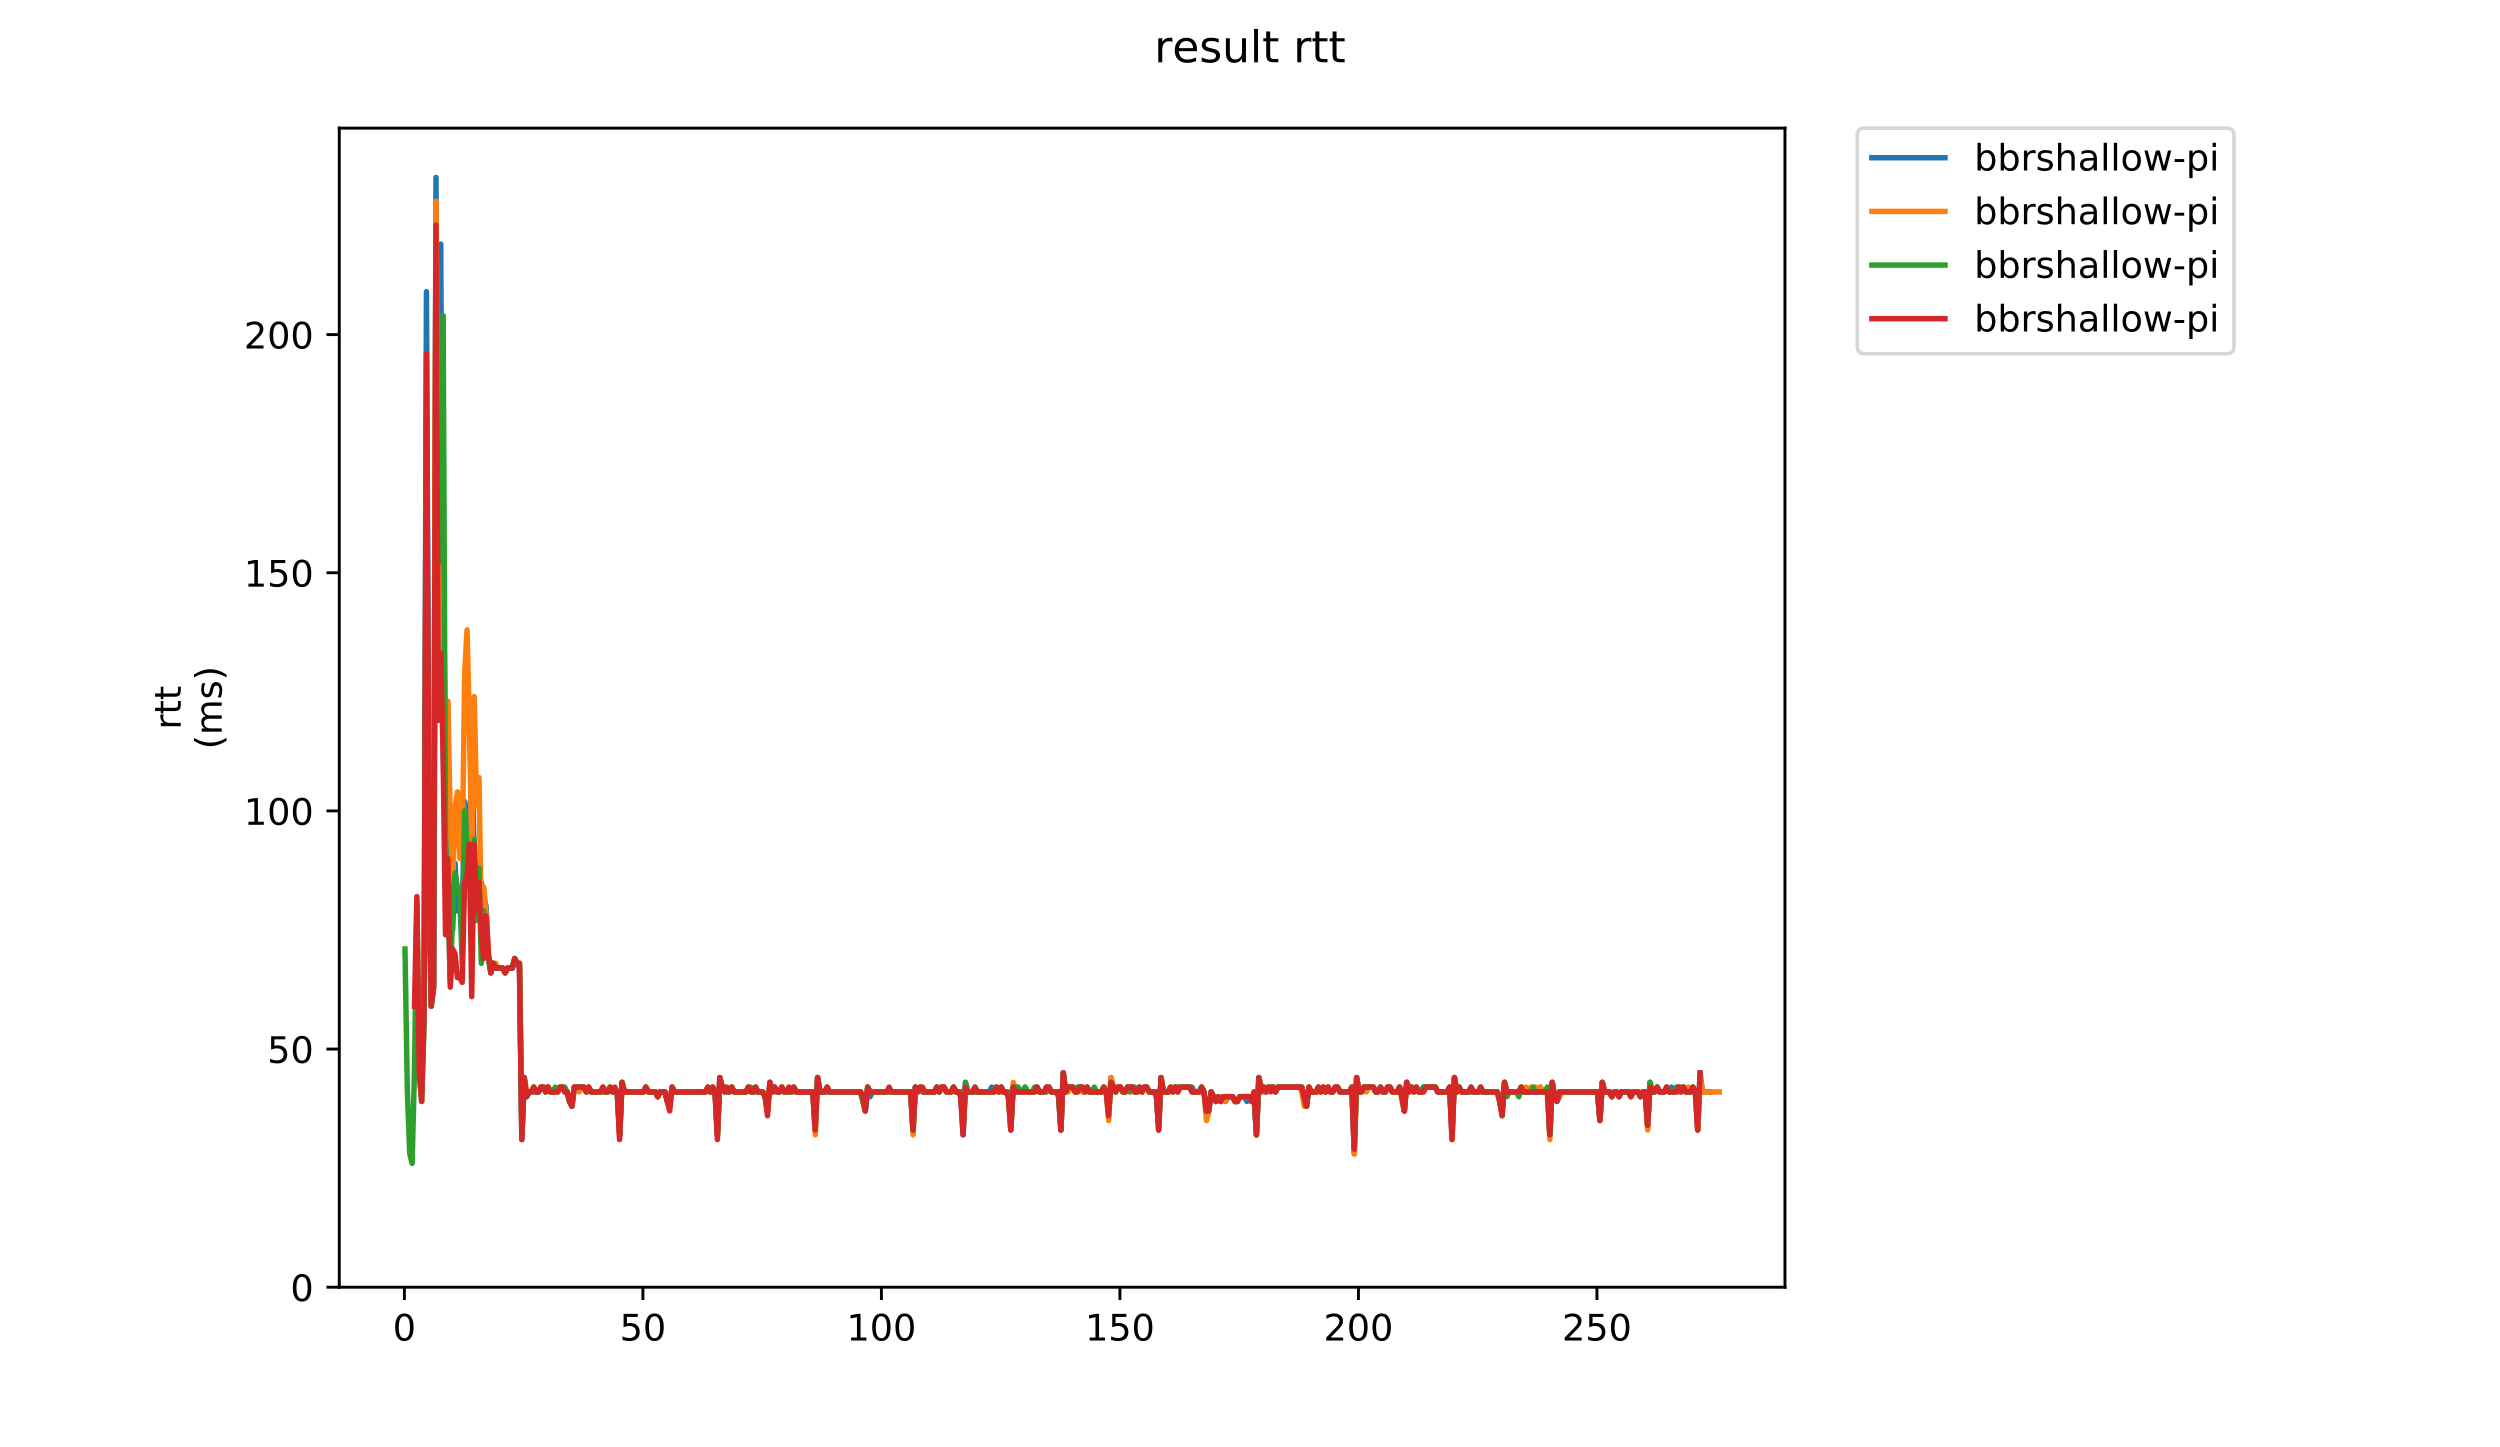 <?xml version="1.0" encoding="utf-8" standalone="no"?>
<!DOCTYPE svg PUBLIC "-//W3C//DTD SVG 1.1//EN"
  "http://www.w3.org/Graphics/SVG/1.1/DTD/svg11.dtd">
<!-- Created with matplotlib (https://matplotlib.org/) -->
<svg height="396pt" version="1.1" viewBox="0 0 684 396" width="684pt" xmlns="http://www.w3.org/2000/svg" xmlns:xlink="http://www.w3.org/1999/xlink">
 <defs>
  <style type="text/css">
*{stroke-linecap:butt;stroke-linejoin:round;}
  </style>
 </defs>
 <g id="figure_1">
  <g id="patch_1">
   <path d="M 0 396 
L 684 396 
L 684 0 
L 0 0 
z
" style="fill:#ffffff;"/>
  </g>
  <g id="axes_1">
   <g id="patch_2">
    <path d="M 92.824 352.174 
L 488.365 352.174 
L 488.365 35.062 
L 92.824 35.062 
z
" style="fill:#ffffff;"/>
   </g>
   <g id="matplotlib.axis_1">
    <g id="xtick_1">
     <g id="line2d_1">
      <defs>
       <path d="M 0 0 
L 0 3.5 
" id="m92dfdd3066" style="stroke:#000000;stroke-width:0.8;"/>
      </defs>
      <g>
       <use style="stroke:#000000;stroke-width:0.8;" x="110.641" xlink:href="#m92dfdd3066" y="352.174"/>
      </g>
     </g>
     <g id="text_1">
      <!-- 0 -->
      <defs>
       <path d="M 31.781 66.406 
Q 24.172 66.406 20.328 58.906 
Q 16.5 51.422 16.5 36.375 
Q 16.5 21.391 20.328 13.891 
Q 24.172 6.391 31.781 6.391 
Q 39.453 6.391 43.281 13.891 
Q 47.125 21.391 47.125 36.375 
Q 47.125 51.422 43.281 58.906 
Q 39.453 66.406 31.781 66.406 
z
M 31.781 74.219 
Q 44.047 74.219 50.516 64.516 
Q 56.984 54.828 56.984 36.375 
Q 56.984 17.969 50.516 8.266 
Q 44.047 -1.422 31.781 -1.422 
Q 19.531 -1.422 13.062 8.266 
Q 6.594 17.969 6.594 36.375 
Q 6.594 54.828 13.062 64.516 
Q 19.531 74.219 31.781 74.219 
z
" id="DejaVuSans-48"/>
      </defs>
      <g transform="translate(107.46 366.773)scale(0.1 -0.1)">
       <use xlink:href="#DejaVuSans-48"/>
      </g>
     </g>
    </g>
    <g id="xtick_2">
     <g id="line2d_2">
      <g>
       <use style="stroke:#000000;stroke-width:0.8;" x="175.898" xlink:href="#m92dfdd3066" y="352.174"/>
      </g>
     </g>
     <g id="text_2">
      <!-- 50 -->
      <defs>
       <path d="M 10.797 72.906 
L 49.516 72.906 
L 49.516 64.594 
L 19.828 64.594 
L 19.828 46.734 
Q 21.969 47.469 24.109 47.828 
Q 26.266 48.188 28.422 48.188 
Q 40.625 48.188 47.75 41.5 
Q 54.891 34.812 54.891 23.391 
Q 54.891 11.625 47.562 5.094 
Q 40.234 -1.422 26.906 -1.422 
Q 22.312 -1.422 17.547 -0.641 
Q 12.797 0.141 7.719 1.703 
L 7.719 11.625 
Q 12.109 9.234 16.797 8.062 
Q 21.484 6.891 26.703 6.891 
Q 35.156 6.891 40.078 11.328 
Q 45.016 15.766 45.016 23.391 
Q 45.016 31 40.078 35.438 
Q 35.156 39.891 26.703 39.891 
Q 22.75 39.891 18.812 39.016 
Q 14.891 38.141 10.797 36.281 
z
" id="DejaVuSans-53"/>
      </defs>
      <g transform="translate(169.535 366.773)scale(0.1 -0.1)">
       <use xlink:href="#DejaVuSans-53"/>
       <use x="63.623" xlink:href="#DejaVuSans-48"/>
      </g>
     </g>
    </g>
    <g id="xtick_3">
     <g id="line2d_3">
      <g>
       <use style="stroke:#000000;stroke-width:0.8;" x="241.154" xlink:href="#m92dfdd3066" y="352.174"/>
      </g>
     </g>
     <g id="text_3">
      <!-- 100 -->
      <defs>
       <path d="M 12.406 8.297 
L 28.516 8.297 
L 28.516 63.922 
L 10.984 60.406 
L 10.984 69.391 
L 28.422 72.906 
L 38.281 72.906 
L 38.281 8.297 
L 54.391 8.297 
L 54.391 0 
L 12.406 0 
z
" id="DejaVuSans-49"/>
      </defs>
      <g transform="translate(231.611 366.773)scale(0.1 -0.1)">
       <use xlink:href="#DejaVuSans-49"/>
       <use x="63.623" xlink:href="#DejaVuSans-48"/>
       <use x="127.246" xlink:href="#DejaVuSans-48"/>
      </g>
     </g>
    </g>
    <g id="xtick_4">
     <g id="line2d_4">
      <g>
       <use style="stroke:#000000;stroke-width:0.8;" x="306.411" xlink:href="#m92dfdd3066" y="352.174"/>
      </g>
     </g>
     <g id="text_4">
      <!-- 150 -->
      <g transform="translate(296.867 366.773)scale(0.1 -0.1)">
       <use xlink:href="#DejaVuSans-49"/>
       <use x="63.623" xlink:href="#DejaVuSans-53"/>
       <use x="127.246" xlink:href="#DejaVuSans-48"/>
      </g>
     </g>
    </g>
    <g id="xtick_5">
     <g id="line2d_5">
      <g>
       <use style="stroke:#000000;stroke-width:0.8;" x="371.667" xlink:href="#m92dfdd3066" y="352.174"/>
      </g>
     </g>
     <g id="text_5">
      <!-- 200 -->
      <defs>
       <path d="M 19.188 8.297 
L 53.609 8.297 
L 53.609 0 
L 7.328 0 
L 7.328 8.297 
Q 12.938 14.109 22.625 23.891 
Q 32.328 33.688 34.812 36.531 
Q 39.547 41.844 41.422 45.531 
Q 43.312 49.219 43.312 52.781 
Q 43.312 58.594 39.234 62.25 
Q 35.156 65.922 28.609 65.922 
Q 23.969 65.922 18.812 64.312 
Q 13.672 62.703 7.812 59.422 
L 7.812 69.391 
Q 13.766 71.781 18.938 73 
Q 24.125 74.219 28.422 74.219 
Q 39.75 74.219 46.484 68.547 
Q 53.219 62.891 53.219 53.422 
Q 53.219 48.922 51.531 44.891 
Q 49.859 40.875 45.406 35.406 
Q 44.188 33.984 37.641 27.219 
Q 31.109 20.453 19.188 8.297 
z
" id="DejaVuSans-50"/>
      </defs>
      <g transform="translate(362.124 366.773)scale(0.1 -0.1)">
       <use xlink:href="#DejaVuSans-50"/>
       <use x="63.623" xlink:href="#DejaVuSans-48"/>
       <use x="127.246" xlink:href="#DejaVuSans-48"/>
      </g>
     </g>
    </g>
    <g id="xtick_6">
     <g id="line2d_6">
      <g>
       <use style="stroke:#000000;stroke-width:0.8;" x="436.924" xlink:href="#m92dfdd3066" y="352.174"/>
      </g>
     </g>
     <g id="text_6">
      <!-- 250 -->
      <g transform="translate(427.38 366.773)scale(0.1 -0.1)">
       <use xlink:href="#DejaVuSans-50"/>
       <use x="63.623" xlink:href="#DejaVuSans-53"/>
       <use x="127.246" xlink:href="#DejaVuSans-48"/>
      </g>
     </g>
    </g>
   </g>
   <g id="matplotlib.axis_2">
    <g id="ytick_1">
     <g id="line2d_7">
      <defs>
       <path d="M 0 0 
L -3.5 0 
" id="m23865462b1" style="stroke:#000000;stroke-width:0.8;"/>
      </defs>
      <g>
       <use style="stroke:#000000;stroke-width:0.8;" x="92.824" xlink:href="#m23865462b1" y="352.174"/>
      </g>
     </g>
     <g id="text_7">
      <!-- 0 -->
      <g transform="translate(79.461 355.973)scale(0.1 -0.1)">
       <use xlink:href="#DejaVuSans-48"/>
      </g>
     </g>
    </g>
    <g id="ytick_2">
     <g id="line2d_8">
      <g>
       <use style="stroke:#000000;stroke-width:0.8;" x="92.824" xlink:href="#m23865462b1" y="287.019"/>
      </g>
     </g>
     <g id="text_8">
      <!-- 50 -->
      <g transform="translate(73.099 290.818)scale(0.1 -0.1)">
       <use xlink:href="#DejaVuSans-53"/>
       <use x="63.623" xlink:href="#DejaVuSans-48"/>
      </g>
     </g>
    </g>
    <g id="ytick_3">
     <g id="line2d_9">
      <g>
       <use style="stroke:#000000;stroke-width:0.8;" x="92.824" xlink:href="#m23865462b1" y="221.863"/>
      </g>
     </g>
     <g id="text_9">
      <!-- 100 -->
      <g transform="translate(66.736 225.662)scale(0.1 -0.1)">
       <use xlink:href="#DejaVuSans-49"/>
       <use x="63.623" xlink:href="#DejaVuSans-48"/>
       <use x="127.246" xlink:href="#DejaVuSans-48"/>
      </g>
     </g>
    </g>
    <g id="ytick_4">
     <g id="line2d_10">
      <g>
       <use style="stroke:#000000;stroke-width:0.8;" x="92.824" xlink:href="#m23865462b1" y="156.708"/>
      </g>
     </g>
     <g id="text_10">
      <!-- 150 -->
      <g transform="translate(66.736 160.507)scale(0.1 -0.1)">
       <use xlink:href="#DejaVuSans-49"/>
       <use x="63.623" xlink:href="#DejaVuSans-53"/>
       <use x="127.246" xlink:href="#DejaVuSans-48"/>
      </g>
     </g>
    </g>
    <g id="ytick_5">
     <g id="line2d_11">
      <g>
       <use style="stroke:#000000;stroke-width:0.8;" x="92.824" xlink:href="#m23865462b1" y="91.552"/>
      </g>
     </g>
     <g id="text_11">
      <!-- 200 -->
      <g transform="translate(66.736 95.352)scale(0.1 -0.1)">
       <use xlink:href="#DejaVuSans-50"/>
       <use x="63.623" xlink:href="#DejaVuSans-48"/>
       <use x="127.246" xlink:href="#DejaVuSans-48"/>
      </g>
     </g>
    </g>
    <g id="text_12">
     <!-- rtt -->
     <defs>
      <path d="M 41.109 46.297 
Q 39.594 47.172 37.812 47.578 
Q 36.031 48 33.891 48 
Q 26.266 48 22.188 43.047 
Q 18.109 38.094 18.109 28.812 
L 18.109 0 
L 9.078 0 
L 9.078 54.688 
L 18.109 54.688 
L 18.109 46.188 
Q 20.953 51.172 25.484 53.578 
Q 30.031 56 36.531 56 
Q 37.453 56 38.578 55.875 
Q 39.703 55.766 41.062 55.516 
z
" id="DejaVuSans-114"/>
      <path d="M 18.312 70.219 
L 18.312 54.688 
L 36.812 54.688 
L 36.812 47.703 
L 18.312 47.703 
L 18.312 18.016 
Q 18.312 11.328 20.141 9.422 
Q 21.969 7.516 27.594 7.516 
L 36.812 7.516 
L 36.812 0 
L 27.594 0 
Q 17.188 0 13.234 3.875 
Q 9.281 7.766 9.281 18.016 
L 9.281 47.703 
L 2.688 47.703 
L 2.688 54.688 
L 9.281 54.688 
L 9.281 70.219 
z
" id="DejaVuSans-116"/>
     </defs>
     <g transform="translate(49.459 199.594)rotate(-90)scale(0.1 -0.1)">
      <use xlink:href="#DejaVuSans-114"/>
      <use x="41.113" xlink:href="#DejaVuSans-116"/>
      <use x="80.322" xlink:href="#DejaVuSans-116"/>
     </g>
     <!-- (ms) -->
     <defs>
      <path d="M 31 75.875 
Q 24.469 64.656 21.281 53.656 
Q 18.109 42.672 18.109 31.391 
Q 18.109 20.125 21.312 9.062 
Q 24.516 -2 31 -13.188 
L 23.188 -13.188 
Q 15.875 -1.703 12.234 9.375 
Q 8.594 20.453 8.594 31.391 
Q 8.594 42.281 12.203 53.312 
Q 15.828 64.359 23.188 75.875 
z
" id="DejaVuSans-40"/>
      <path d="M 52 44.188 
Q 55.375 50.25 60.062 53.125 
Q 64.75 56 71.094 56 
Q 79.641 56 84.281 50.016 
Q 88.922 44.047 88.922 33.016 
L 88.922 0 
L 79.891 0 
L 79.891 32.719 
Q 79.891 40.578 77.094 44.375 
Q 74.312 48.188 68.609 48.188 
Q 61.625 48.188 57.562 43.547 
Q 53.516 38.922 53.516 30.906 
L 53.516 0 
L 44.484 0 
L 44.484 32.719 
Q 44.484 40.625 41.703 44.406 
Q 38.922 48.188 33.109 48.188 
Q 26.219 48.188 22.156 43.531 
Q 18.109 38.875 18.109 30.906 
L 18.109 0 
L 9.078 0 
L 9.078 54.688 
L 18.109 54.688 
L 18.109 46.188 
Q 21.188 51.219 25.484 53.609 
Q 29.781 56 35.688 56 
Q 41.656 56 45.828 52.969 
Q 50 49.953 52 44.188 
z
" id="DejaVuSans-109"/>
      <path d="M 44.281 53.078 
L 44.281 44.578 
Q 40.484 46.531 36.375 47.5 
Q 32.281 48.484 27.875 48.484 
Q 21.188 48.484 17.844 46.438 
Q 14.5 44.391 14.5 40.281 
Q 14.5 37.156 16.891 35.375 
Q 19.281 33.594 26.516 31.984 
L 29.594 31.297 
Q 39.156 29.25 43.188 25.516 
Q 47.219 21.781 47.219 15.094 
Q 47.219 7.469 41.188 3.016 
Q 35.156 -1.422 24.609 -1.422 
Q 20.219 -1.422 15.453 -0.562 
Q 10.688 0.297 5.422 2 
L 5.422 11.281 
Q 10.406 8.688 15.234 7.391 
Q 20.062 6.109 24.812 6.109 
Q 31.156 6.109 34.562 8.281 
Q 37.984 10.453 37.984 14.406 
Q 37.984 18.062 35.516 20.016 
Q 33.062 21.969 24.703 23.781 
L 21.578 24.516 
Q 13.234 26.266 9.516 29.906 
Q 5.812 33.547 5.812 39.891 
Q 5.812 47.609 11.281 51.797 
Q 16.75 56 26.812 56 
Q 31.781 56 36.172 55.266 
Q 40.578 54.547 44.281 53.078 
z
" id="DejaVuSans-115"/>
      <path d="M 8.016 75.875 
L 15.828 75.875 
Q 23.141 64.359 26.781 53.312 
Q 30.422 42.281 30.422 31.391 
Q 30.422 20.453 26.781 9.375 
Q 23.141 -1.703 15.828 -13.188 
L 8.016 -13.188 
Q 14.5 -2 17.703 9.062 
Q 20.906 20.125 20.906 31.391 
Q 20.906 42.672 17.703 53.656 
Q 14.5 64.656 8.016 75.875 
z
" id="DejaVuSans-41"/>
     </defs>
     <g transform="translate(60.657 204.995)rotate(-90)scale(0.1 -0.1)">
      <use xlink:href="#DejaVuSans-40"/>
      <use x="39.014" xlink:href="#DejaVuSans-109"/>
      <use x="136.426" xlink:href="#DejaVuSans-115"/>
      <use x="188.525" xlink:href="#DejaVuSans-41"/>
     </g>
    </g>
   </g>
   <g id="line2d_12">
    <path clip-path="url(#p4b35a59143)" d="M 116.021 275.291 
L 116.674 79.824 
L 117.326 214.045 
L 117.979 275.291 
L 118.631 270.078 
L 119.284 48.55 
L 119.936 176.254 
L 120.589 66.793 
L 121.241 204.923 
L 121.894 233.591 
L 122.547 220.56 
L 123.199 245.319 
L 123.852 254.441 
L 124.504 236.197 
L 125.157 249.229 
L 125.809 249.229 
L 126.462 251.835 
L 127.115 219.257 
L 127.767 221.863 
L 128.42 240.107 
L 129.072 202.317 
L 129.725 233.591 
L 130.377 244.016 
L 131.03 241.41 
L 131.683 241.41 
L 132.335 245.319 
L 132.988 247.925 
L 133.64 262.26 
L 134.293 266.169 
L 134.945 263.563 
L 135.598 264.866 
L 137.556 264.866 
L 138.208 266.169 
L 138.861 264.866 
L 140.166 264.866 
L 140.818 262.26 
L 142.124 264.866 
L 142.776 311.778 
L 143.429 296.14 
L 144.081 300.05 
L 144.734 298.747 
L 147.344 298.747 
L 147.997 297.444 
L 148.649 297.444 
L 149.302 298.747 
L 149.954 297.444 
L 150.607 298.747 
L 152.565 298.747 
L 153.217 297.444 
L 153.87 297.444 
L 154.522 298.747 
L 155.175 298.747 
L 155.827 301.353 
L 156.48 302.656 
L 157.133 297.444 
L 159.743 297.444 
L 160.395 298.747 
L 161.048 297.444 
L 161.701 298.747 
L 164.311 298.747 
L 164.963 297.444 
L 165.616 298.747 
L 166.269 298.747 
L 166.921 297.444 
L 167.574 298.747 
L 168.879 298.747 
L 169.531 310.475 
L 170.184 296.14 
L 170.836 298.747 
L 176.057 298.747 
L 176.71 297.444 
L 177.362 298.747 
L 179.32 298.747 
L 179.972 300.05 
L 180.625 298.747 
L 181.93 298.747 
L 182.583 301.353 
L 183.235 301.353 
L 183.888 297.444 
L 184.54 298.747 
L 193.024 298.747 
L 193.676 297.444 
L 194.329 298.747 
L 194.981 297.444 
L 195.634 298.747 
L 196.287 310.475 
L 196.939 294.837 
L 197.592 297.444 
L 198.244 298.747 
L 199.549 298.747 
L 200.202 297.444 
L 200.854 298.747 
L 204.117 298.747 
L 204.77 297.444 
L 205.422 298.747 
L 208.685 298.747 
L 209.338 300.05 
L 209.99 303.959 
L 210.643 296.14 
L 211.296 298.747 
L 211.948 297.444 
L 212.601 298.747 
L 213.253 298.747 
L 213.906 297.444 
L 214.558 298.747 
L 216.516 298.747 
L 217.169 297.444 
L 217.821 298.747 
L 222.389 298.747 
L 223.042 309.172 
L 223.694 294.837 
L 224.347 298.747 
L 235.44 298.747 
L 236.746 303.959 
L 237.398 297.444 
L 238.051 300.05 
L 238.703 298.747 
L 249.144 298.747 
L 249.797 309.172 
L 250.449 297.444 
L 251.102 298.747 
L 251.755 297.444 
L 252.407 298.747 
L 255.67 298.747 
L 256.323 297.444 
L 256.975 298.747 
L 257.628 297.444 
L 258.28 297.444 
L 258.933 298.747 
L 260.238 298.747 
L 260.89 297.444 
L 261.543 298.747 
L 262.848 298.747 
L 263.501 310.475 
L 264.153 296.14 
L 264.806 298.747 
L 266.111 298.747 
L 266.764 297.444 
L 267.416 298.747 
L 270.679 298.747 
L 271.332 297.444 
L 271.984 298.747 
L 272.637 297.444 
L 273.289 298.747 
L 273.942 297.444 
L 274.594 298.747 
L 275.899 298.747 
L 276.552 309.172 
L 277.205 297.444 
L 277.857 297.444 
L 278.51 298.747 
L 279.815 298.747 
L 280.467 297.444 
L 281.12 298.747 
L 283.078 298.747 
L 283.73 297.444 
L 284.383 298.747 
L 286.341 298.747 
L 286.993 297.444 
L 287.646 298.747 
L 289.603 298.747 
L 290.256 309.172 
L 290.908 293.534 
L 291.561 298.747 
L 292.214 297.444 
L 293.519 297.444 
L 294.171 298.747 
L 294.824 297.444 
L 296.129 297.444 
L 296.782 298.747 
L 297.434 297.444 
L 298.087 298.747 
L 301.35 298.747 
L 302.002 297.444 
L 302.655 298.747 
L 303.307 303.959 
L 303.96 294.837 
L 304.612 297.444 
L 305.265 298.747 
L 305.917 297.444 
L 306.57 297.444 
L 307.223 298.747 
L 307.875 298.747 
L 308.528 297.444 
L 309.833 297.444 
L 310.485 298.747 
L 311.138 298.747 
L 311.791 297.444 
L 312.443 298.747 
L 313.096 297.444 
L 313.748 297.444 
L 314.401 298.747 
L 316.359 298.747 
L 317.011 309.172 
L 317.664 294.837 
L 318.316 298.747 
L 319.621 298.747 
L 320.274 297.444 
L 320.926 298.747 
L 321.579 297.444 
L 322.232 298.747 
L 322.884 297.444 
L 326.147 297.444 
L 326.8 298.747 
L 328.105 298.747 
L 328.757 297.444 
L 329.41 298.747 
L 330.062 303.959 
L 330.715 303.959 
L 331.368 298.747 
L 332.673 301.353 
L 333.325 300.05 
L 333.978 301.353 
L 334.63 300.05 
L 335.283 301.353 
L 335.936 300.05 
L 337.241 300.05 
L 337.893 301.353 
L 338.546 301.353 
L 339.198 300.05 
L 340.503 300.05 
L 341.156 301.353 
L 341.809 300.05 
L 342.461 301.353 
L 343.114 300.05 
L 343.766 310.475 
L 344.419 294.837 
L 345.071 297.444 
L 345.724 297.444 
L 346.377 298.747 
L 347.029 297.444 
L 348.334 297.444 
L 348.987 298.747 
L 349.639 297.444 
L 356.165 297.444 
L 356.818 301.353 
L 357.47 302.656 
L 358.123 297.444 
L 358.775 298.747 
L 360.08 298.747 
L 360.733 297.444 
L 361.386 298.747 
L 362.038 297.444 
L 362.691 298.747 
L 363.343 297.444 
L 363.996 298.747 
L 364.648 298.747 
L 365.301 297.444 
L 365.954 297.444 
L 366.606 298.747 
L 369.216 298.747 
L 369.869 297.444 
L 370.521 315.687 
L 371.174 294.837 
L 371.827 298.747 
L 372.479 298.747 
L 373.132 297.444 
L 375.742 297.444 
L 376.395 298.747 
L 377.047 298.747 
L 377.7 297.444 
L 378.352 298.747 
L 379.005 298.747 
L 379.657 297.444 
L 380.31 297.444 
L 380.963 298.747 
L 382.268 298.747 
L 382.92 297.444 
L 383.573 300.05 
L 384.225 303.959 
L 384.878 296.14 
L 385.53 297.444 
L 386.183 297.444 
L 386.836 298.747 
L 387.488 297.444 
L 388.141 298.747 
L 388.793 298.747 
L 389.446 297.444 
L 392.709 297.444 
L 393.361 298.747 
L 395.972 298.747 
L 396.624 297.444 
L 397.277 310.475 
L 397.929 294.837 
L 398.582 298.747 
L 399.234 297.444 
L 399.887 298.747 
L 401.845 298.747 
L 402.497 297.444 
L 403.15 298.747 
L 409.675 298.747 
L 410.981 303.959 
L 411.633 296.14 
L 412.286 298.747 
L 415.548 298.747 
L 416.201 297.444 
L 416.854 298.747 
L 420.769 298.747 
L 421.422 297.444 
L 422.074 298.747 
L 423.379 298.747 
L 424.032 310.475 
L 424.684 296.14 
L 425.337 300.05 
L 425.99 301.353 
L 427.295 298.747 
L 437.083 298.747 
L 437.736 306.565 
L 438.388 296.14 
L 439.041 298.747 
L 440.346 298.747 
L 440.999 300.05 
L 441.651 298.747 
L 442.304 298.747 
L 442.956 300.05 
L 443.609 298.747 
L 448.177 298.747 
L 448.829 300.05 
L 449.482 298.747 
L 450.134 298.747 
L 450.787 307.868 
L 451.44 296.14 
L 452.092 298.747 
L 452.745 298.747 
L 453.397 297.444 
L 454.05 298.747 
L 455.355 298.747 
L 456.008 297.444 
L 456.66 298.747 
L 457.313 297.444 
L 457.965 298.747 
L 458.618 298.747 
L 459.27 297.444 
L 459.923 298.747 
L 460.575 297.444 
L 461.228 298.747 
L 462.533 298.747 
L 463.186 297.444 
L 463.838 298.747 
L 464.491 309.172 
L 465.143 293.534 
L 465.796 298.747 
L 467.754 298.747 
L 467.754 298.747 
" style="fill:none;stroke:#1f77b4;stroke-linecap:square;stroke-width:1.5;"/>
   </g>
   <g id="line2d_13">
    <path clip-path="url(#p4b35a59143)" d="M 118.653 228.379 
L 119.306 55.065 
L 119.959 177.558 
L 120.611 103.28 
L 121.264 163.223 
L 121.916 199.71 
L 122.569 191.892 
L 123.221 227.076 
L 123.874 241.41 
L 124.527 220.56 
L 125.179 216.651 
L 125.832 234.894 
L 126.484 233.591 
L 127.137 184.073 
L 127.789 172.345 
L 128.442 199.71 
L 129.094 233.591 
L 129.747 190.589 
L 130.4 220.56 
L 131.052 212.741 
L 131.705 254.441 
L 132.357 242.713 
L 133.01 250.532 
L 133.662 260.957 
L 134.315 264.866 
L 134.968 263.563 
L 135.62 263.563 
L 136.273 264.866 
L 137.578 264.866 
L 138.23 266.169 
L 138.883 264.866 
L 140.188 264.866 
L 140.841 262.26 
L 141.493 263.563 
L 142.146 263.563 
L 142.798 309.172 
L 143.451 294.837 
L 144.103 298.747 
L 145.409 298.747 
L 146.061 297.444 
L 146.714 298.747 
L 147.366 298.747 
L 148.019 297.444 
L 149.977 297.444 
L 150.629 298.747 
L 152.587 298.747 
L 153.239 297.444 
L 153.892 297.444 
L 154.545 298.747 
L 155.197 298.747 
L 155.85 301.353 
L 156.502 301.353 
L 157.155 297.444 
L 157.807 297.444 
L 158.46 298.747 
L 159.112 297.444 
L 159.765 297.444 
L 160.418 298.747 
L 161.07 297.444 
L 161.723 298.747 
L 164.333 298.747 
L 164.986 297.444 
L 165.638 298.747 
L 166.291 298.747 
L 166.943 297.444 
L 167.596 298.747 
L 168.901 298.747 
L 169.554 310.475 
L 170.206 296.14 
L 170.859 298.747 
L 176.079 298.747 
L 176.732 297.444 
L 177.384 298.747 
L 179.342 298.747 
L 179.995 300.05 
L 180.647 298.747 
L 181.952 298.747 
L 182.605 301.353 
L 183.257 301.353 
L 183.91 297.444 
L 184.563 298.747 
L 193.046 298.747 
L 193.698 297.444 
L 194.351 298.747 
L 195.004 297.444 
L 195.656 298.747 
L 196.309 310.475 
L 196.961 294.837 
L 197.614 297.444 
L 198.266 297.444 
L 198.919 298.747 
L 199.572 298.747 
L 200.224 297.444 
L 200.877 298.747 
L 204.139 298.747 
L 204.792 297.444 
L 205.445 298.747 
L 206.097 298.747 
L 206.75 297.444 
L 207.402 298.747 
L 208.707 298.747 
L 209.36 300.05 
L 210.013 303.959 
L 210.665 296.14 
L 211.318 298.747 
L 213.275 298.747 
L 213.928 297.444 
L 214.581 298.747 
L 215.233 298.747 
L 215.886 297.444 
L 216.538 298.747 
L 222.411 298.747 
L 223.064 310.475 
L 223.716 294.837 
L 224.369 298.747 
L 225.674 298.747 
L 226.327 297.444 
L 226.979 298.747 
L 235.463 298.747 
L 236.115 301.353 
L 236.768 302.656 
L 237.42 297.444 
L 238.073 298.747 
L 249.166 298.747 
L 249.819 310.475 
L 250.472 297.444 
L 251.124 298.747 
L 251.777 297.444 
L 252.429 298.747 
L 255.692 298.747 
L 256.345 297.444 
L 256.997 298.747 
L 257.65 297.444 
L 258.302 297.444 
L 258.955 298.747 
L 260.26 298.747 
L 260.913 297.444 
L 261.565 298.747 
L 262.87 298.747 
L 263.523 309.172 
L 264.175 297.444 
L 264.828 298.747 
L 272.006 298.747 
L 272.659 297.444 
L 273.311 298.747 
L 275.269 298.747 
L 275.922 300.05 
L 276.574 309.172 
L 277.227 296.14 
L 277.879 298.747 
L 278.532 297.444 
L 279.185 298.747 
L 283.1 298.747 
L 283.752 297.444 
L 284.405 298.747 
L 285.71 298.747 
L 286.363 297.444 
L 287.015 297.444 
L 287.668 298.747 
L 289.626 298.747 
L 290.278 309.172 
L 290.931 293.534 
L 291.583 298.747 
L 292.236 298.747 
L 292.888 297.444 
L 293.541 297.444 
L 294.194 298.747 
L 294.846 298.747 
L 295.499 297.444 
L 296.151 298.747 
L 301.372 298.747 
L 302.024 297.444 
L 302.677 298.747 
L 303.329 306.565 
L 303.982 294.837 
L 304.635 297.444 
L 305.287 298.747 
L 305.94 297.444 
L 306.592 297.444 
L 307.245 298.747 
L 307.897 298.747 
L 308.55 297.444 
L 309.203 298.747 
L 309.855 297.444 
L 310.508 298.747 
L 311.16 298.747 
L 311.813 297.444 
L 312.465 298.747 
L 313.118 297.444 
L 313.77 297.444 
L 314.423 298.747 
L 316.381 298.747 
L 317.033 307.868 
L 317.686 294.837 
L 318.338 298.747 
L 320.296 298.747 
L 320.949 297.444 
L 321.601 297.444 
L 322.254 298.747 
L 322.906 297.444 
L 325.517 297.444 
L 326.169 298.747 
L 328.127 298.747 
L 328.779 297.444 
L 329.432 298.747 
L 330.085 306.565 
L 330.737 303.959 
L 331.39 298.747 
L 332.695 301.353 
L 333.347 300.05 
L 334 301.353 
L 334.653 300.05 
L 335.305 301.353 
L 335.958 300.05 
L 337.263 300.05 
L 337.915 301.353 
L 338.568 301.353 
L 339.221 300.05 
L 341.831 300.05 
L 342.483 301.353 
L 343.136 298.747 
L 343.788 310.475 
L 344.441 294.837 
L 345.094 297.444 
L 345.746 297.444 
L 346.399 298.747 
L 347.051 297.444 
L 348.356 297.444 
L 349.009 298.747 
L 349.662 297.444 
L 355.535 297.444 
L 356.187 298.747 
L 356.84 302.656 
L 357.492 301.353 
L 358.145 297.444 
L 358.797 298.747 
L 361.408 298.747 
L 362.06 297.444 
L 362.713 298.747 
L 363.365 297.444 
L 364.018 298.747 
L 364.671 298.747 
L 365.323 297.444 
L 365.976 297.444 
L 366.628 298.747 
L 369.239 298.747 
L 369.891 297.444 
L 370.544 315.687 
L 371.196 294.837 
L 371.849 298.747 
L 372.501 298.747 
L 373.154 297.444 
L 373.806 298.747 
L 374.459 297.444 
L 375.764 297.444 
L 376.417 298.747 
L 377.069 298.747 
L 377.722 297.444 
L 378.374 298.747 
L 379.027 298.747 
L 379.68 297.444 
L 380.332 297.444 
L 380.985 298.747 
L 382.29 298.747 
L 382.942 297.444 
L 383.595 301.353 
L 384.248 303.959 
L 384.9 296.14 
L 385.553 298.747 
L 386.205 297.444 
L 386.858 298.747 
L 387.51 297.444 
L 388.163 298.747 
L 389.468 298.747 
L 390.121 297.444 
L 392.731 297.444 
L 393.383 298.747 
L 395.994 298.747 
L 396.646 297.444 
L 397.299 311.778 
L 397.951 294.837 
L 398.604 298.747 
L 399.257 297.444 
L 399.909 298.747 
L 404.477 298.747 
L 405.13 297.444 
L 405.782 298.747 
L 409.698 298.747 
L 411.003 303.959 
L 411.655 296.14 
L 412.308 298.747 
L 415.571 298.747 
L 416.223 297.444 
L 416.876 298.747 
L 417.528 297.444 
L 418.181 298.747 
L 418.833 297.444 
L 420.139 297.444 
L 420.791 298.747 
L 421.444 297.444 
L 422.096 298.747 
L 422.749 298.747 
L 423.401 297.444 
L 424.054 311.778 
L 424.707 296.14 
L 425.359 300.05 
L 426.664 300.05 
L 427.317 298.747 
L 437.105 298.747 
L 437.758 306.565 
L 438.41 296.14 
L 439.063 298.747 
L 440.368 298.747 
L 441.021 300.05 
L 441.673 298.747 
L 442.326 298.747 
L 442.978 300.05 
L 443.631 298.747 
L 445.589 298.747 
L 446.241 300.05 
L 446.894 298.747 
L 448.199 298.747 
L 448.851 300.05 
L 449.504 298.747 
L 450.157 298.747 
L 450.809 309.172 
L 451.462 296.14 
L 452.114 298.747 
L 452.767 298.747 
L 453.419 297.444 
L 454.072 298.747 
L 455.377 298.747 
L 456.03 297.444 
L 456.682 298.747 
L 459.945 298.747 
L 460.598 297.444 
L 461.25 298.747 
L 461.903 297.444 
L 462.555 298.747 
L 463.208 297.444 
L 463.861 298.747 
L 464.513 309.172 
L 465.166 294.837 
L 465.818 298.747 
L 470.386 298.747 
L 470.386 298.747 
" style="fill:none;stroke:#ff7f0e;stroke-linecap:square;stroke-width:1.5;"/>
   </g>
   <g id="line2d_14">
    <path clip-path="url(#p4b35a59143)" d="M 110.803 259.653 
L 111.456 298.747 
L 112.108 315.687 
L 112.761 318.293 
L 113.413 292.231 
L 114.066 246.622 
L 114.718 293.534 
L 115.371 301.353 
L 116.024 280.503 
L 116.676 112.402 
L 117.329 249.229 
L 117.981 275.291 
L 118.634 270.078 
L 119.286 129.342 
L 119.939 154.102 
L 120.592 152.798 
L 121.244 86.34 
L 121.897 229.682 
L 122.549 246.622 
L 123.202 268.775 
L 123.854 249.229 
L 124.507 238.804 
L 125.159 242.713 
L 125.812 245.319 
L 126.465 263.563 
L 127.117 221.863 
L 127.77 230.985 
L 128.422 233.591 
L 129.075 259.653 
L 129.727 229.682 
L 130.38 251.835 
L 131.033 237.501 
L 131.685 263.563 
L 132.338 249.229 
L 132.99 259.653 
L 133.643 262.26 
L 134.295 266.169 
L 134.948 263.563 
L 135.601 264.866 
L 137.558 264.866 
L 138.211 266.169 
L 138.863 264.866 
L 140.169 264.866 
L 140.821 262.26 
L 141.474 263.563 
L 142.126 263.563 
L 142.779 310.475 
L 143.431 294.837 
L 144.084 300.05 
L 144.736 298.747 
L 145.389 298.747 
L 146.042 297.444 
L 146.694 298.747 
L 147.347 298.747 
L 147.999 297.444 
L 148.652 297.444 
L 149.304 298.747 
L 149.957 297.444 
L 150.61 298.747 
L 151.262 298.747 
L 151.915 297.444 
L 152.567 298.747 
L 153.22 297.444 
L 154.525 297.444 
L 155.178 298.747 
L 155.83 301.353 
L 156.483 302.656 
L 157.135 297.444 
L 159.745 297.444 
L 160.398 298.747 
L 161.051 297.444 
L 161.703 298.747 
L 166.271 298.747 
L 166.924 297.444 
L 167.576 298.747 
L 168.881 298.747 
L 169.534 310.475 
L 170.187 296.14 
L 170.839 298.747 
L 176.06 298.747 
L 176.712 297.444 
L 177.365 298.747 
L 179.322 298.747 
L 179.975 300.05 
L 180.628 298.747 
L 181.933 298.747 
L 182.585 301.353 
L 183.238 302.656 
L 183.89 297.444 
L 184.543 298.747 
L 193.026 298.747 
L 193.679 297.444 
L 194.331 298.747 
L 194.984 297.444 
L 195.637 298.747 
L 196.289 310.475 
L 196.942 294.837 
L 197.594 297.444 
L 198.247 297.444 
L 198.899 298.747 
L 199.552 298.747 
L 200.205 297.444 
L 200.857 298.747 
L 204.12 298.747 
L 204.772 297.444 
L 205.425 297.444 
L 206.078 298.747 
L 206.73 297.444 
L 207.383 298.747 
L 208.688 298.747 
L 209.34 300.05 
L 209.993 303.959 
L 210.646 296.14 
L 211.298 298.747 
L 211.951 297.444 
L 212.603 298.747 
L 213.256 298.747 
L 213.908 297.444 
L 214.561 298.747 
L 216.519 298.747 
L 217.171 297.444 
L 217.824 298.747 
L 222.392 298.747 
L 223.044 307.868 
L 223.697 294.837 
L 224.349 298.747 
L 225.655 298.747 
L 226.307 297.444 
L 226.96 298.747 
L 235.443 298.747 
L 236.748 303.959 
L 237.401 297.444 
L 238.053 298.747 
L 249.147 298.747 
L 249.799 309.172 
L 250.452 297.444 
L 251.105 298.747 
L 251.757 297.444 
L 252.41 298.747 
L 255.673 298.747 
L 256.325 297.444 
L 256.978 298.747 
L 257.63 297.444 
L 258.283 297.444 
L 258.935 298.747 
L 260.241 298.747 
L 260.893 297.444 
L 261.546 298.747 
L 262.851 298.747 
L 263.503 309.172 
L 264.156 296.14 
L 264.808 298.747 
L 271.987 298.747 
L 272.639 297.444 
L 273.292 298.747 
L 273.944 297.444 
L 274.597 298.747 
L 275.25 298.747 
L 275.902 300.05 
L 276.555 307.868 
L 277.207 297.444 
L 278.512 297.444 
L 279.165 298.747 
L 279.817 298.747 
L 280.47 297.444 
L 281.123 298.747 
L 282.428 298.747 
L 283.08 297.444 
L 283.733 297.444 
L 284.385 298.747 
L 285.691 298.747 
L 286.343 297.444 
L 286.996 297.444 
L 287.648 298.747 
L 288.953 298.747 
L 289.606 300.05 
L 290.259 309.172 
L 290.911 293.534 
L 291.564 298.747 
L 292.216 297.444 
L 293.521 297.444 
L 294.174 298.747 
L 294.826 297.444 
L 296.132 297.444 
L 296.784 298.747 
L 297.437 297.444 
L 298.089 298.747 
L 298.742 298.747 
L 299.394 297.444 
L 300.047 298.747 
L 301.352 298.747 
L 302.005 297.444 
L 302.657 298.747 
L 303.31 303.959 
L 303.962 296.14 
L 305.268 298.747 
L 305.92 297.444 
L 306.573 297.444 
L 307.225 298.747 
L 307.878 298.747 
L 308.53 297.444 
L 309.183 298.747 
L 309.835 297.444 
L 310.488 297.444 
L 311.141 298.747 
L 311.793 297.444 
L 312.446 298.747 
L 313.098 297.444 
L 313.751 297.444 
L 314.403 298.747 
L 315.709 298.747 
L 316.361 300.05 
L 317.014 307.868 
L 317.666 294.837 
L 318.319 298.747 
L 319.624 298.747 
L 320.277 297.444 
L 320.929 298.747 
L 321.582 297.444 
L 325.497 297.444 
L 326.15 298.747 
L 328.107 298.747 
L 328.76 297.444 
L 329.412 298.747 
L 330.065 303.959 
L 330.718 303.959 
L 331.37 298.747 
L 332.675 301.353 
L 333.328 300.05 
L 333.98 301.353 
L 334.633 300.05 
L 337.243 300.05 
L 337.896 301.353 
L 338.548 301.353 
L 339.201 300.05 
L 341.811 300.05 
L 342.464 301.353 
L 343.116 300.05 
L 343.769 310.475 
L 344.421 294.837 
L 345.074 298.747 
L 345.727 297.444 
L 346.379 298.747 
L 347.032 297.444 
L 348.337 297.444 
L 348.989 298.747 
L 349.642 297.444 
L 356.168 297.444 
L 357.473 302.656 
L 358.125 297.444 
L 358.778 298.747 
L 360.083 298.747 
L 360.736 297.444 
L 361.388 298.747 
L 362.041 297.444 
L 362.693 298.747 
L 363.346 297.444 
L 363.998 298.747 
L 364.651 298.747 
L 365.304 297.444 
L 365.956 297.444 
L 366.609 298.747 
L 369.219 298.747 
L 369.872 297.444 
L 370.524 314.384 
L 371.177 294.837 
L 371.829 298.747 
L 372.482 298.747 
L 373.134 297.444 
L 375.745 297.444 
L 376.397 298.747 
L 377.05 298.747 
L 377.702 297.444 
L 378.355 298.747 
L 379.007 298.747 
L 379.66 297.444 
L 380.313 297.444 
L 380.965 298.747 
L 382.27 298.747 
L 382.923 297.444 
L 383.575 300.05 
L 384.228 303.959 
L 384.881 296.14 
L 385.533 298.747 
L 386.186 297.444 
L 386.838 298.747 
L 387.491 297.444 
L 388.143 298.747 
L 388.796 298.747 
L 389.448 297.444 
L 392.711 297.444 
L 393.364 298.747 
L 395.974 298.747 
L 396.627 297.444 
L 397.279 310.475 
L 397.932 294.837 
L 398.584 298.747 
L 399.237 297.444 
L 399.89 298.747 
L 404.457 298.747 
L 405.11 297.444 
L 405.763 298.747 
L 409.678 298.747 
L 410.331 301.353 
L 410.983 305.262 
L 411.636 296.14 
L 412.288 300.05 
L 412.941 298.747 
L 414.899 298.747 
L 415.551 300.05 
L 416.204 297.444 
L 416.856 298.747 
L 418.814 298.747 
L 419.466 297.444 
L 420.119 298.747 
L 422.729 298.747 
L 423.382 297.444 
L 424.034 310.475 
L 424.687 296.14 
L 425.34 300.05 
L 425.992 300.05 
L 426.645 298.747 
L 437.086 298.747 
L 437.738 306.565 
L 438.391 296.14 
L 439.043 298.747 
L 440.349 298.747 
L 441.001 300.05 
L 441.654 298.747 
L 442.306 298.747 
L 442.959 300.05 
L 443.611 298.747 
L 445.569 298.747 
L 446.222 300.05 
L 446.874 298.747 
L 448.179 298.747 
L 448.832 300.05 
L 449.484 298.747 
L 450.137 298.747 
L 450.79 307.868 
L 451.442 296.14 
L 452.095 298.747 
L 452.747 298.747 
L 453.4 297.444 
L 454.052 298.747 
L 455.358 298.747 
L 456.01 297.444 
L 456.663 298.747 
L 457.968 298.747 
L 458.62 297.444 
L 460.578 297.444 
L 461.231 298.747 
L 462.536 298.747 
L 463.188 297.444 
L 463.841 298.747 
L 463.841 298.747 
" style="fill:none;stroke:#2ca02c;stroke-linecap:square;stroke-width:1.5;"/>
   </g>
   <g id="line2d_15">
    <path clip-path="url(#p4b35a59143)" d="M 113.403 275.291 
L 114.055 245.319 
L 114.708 293.534 
L 115.361 301.353 
L 116.013 277.897 
L 116.666 96.765 
L 117.318 223.166 
L 117.971 275.291 
L 118.623 270.078 
L 119.276 61.581 
L 119.929 197.104 
L 120.581 178.861 
L 121.234 206.226 
L 121.886 255.744 
L 122.539 234.894 
L 123.191 270.078 
L 123.844 259.653 
L 124.496 260.957 
L 125.149 267.472 
L 125.802 267.472 
L 126.454 268.775 
L 127.107 241.41 
L 127.759 240.107 
L 128.412 230.985 
L 129.064 272.684 
L 129.717 230.985 
L 130.37 249.229 
L 131.022 241.41 
L 131.675 255.744 
L 132.327 262.26 
L 132.98 250.532 
L 133.632 260.957 
L 134.285 266.169 
L 134.938 263.563 
L 135.59 264.866 
L 137.548 264.866 
L 138.2 266.169 
L 138.853 264.866 
L 140.158 264.866 
L 140.811 262.26 
L 141.463 263.563 
L 142.116 263.563 
L 142.768 311.778 
L 143.421 294.837 
L 144.073 300.05 
L 144.726 298.747 
L 145.379 298.747 
L 146.031 297.444 
L 146.684 298.747 
L 147.336 298.747 
L 147.989 297.444 
L 148.641 297.444 
L 149.294 298.747 
L 149.947 297.444 
L 150.599 298.747 
L 152.557 298.747 
L 153.209 297.444 
L 153.862 297.444 
L 154.514 298.747 
L 155.167 298.747 
L 155.82 301.353 
L 156.472 302.656 
L 157.125 297.444 
L 159.735 297.444 
L 160.388 298.747 
L 161.04 297.444 
L 161.693 298.747 
L 164.303 298.747 
L 164.956 297.444 
L 165.608 298.747 
L 166.261 298.747 
L 166.913 297.444 
L 167.566 298.747 
L 168.218 297.444 
L 168.871 298.747 
L 169.524 311.778 
L 170.176 296.14 
L 170.829 298.747 
L 176.049 298.747 
L 176.702 297.444 
L 177.354 298.747 
L 179.312 298.747 
L 179.965 300.05 
L 180.617 298.747 
L 181.922 298.747 
L 183.227 303.959 
L 183.88 297.444 
L 184.533 298.747 
L 193.016 298.747 
L 193.668 297.444 
L 194.321 298.747 
L 194.974 297.444 
L 195.626 298.747 
L 196.279 311.778 
L 196.931 294.837 
L 197.584 297.444 
L 198.236 298.747 
L 198.889 297.444 
L 199.542 298.747 
L 200.194 297.444 
L 200.847 298.747 
L 204.109 298.747 
L 204.762 297.444 
L 205.415 298.747 
L 206.067 298.747 
L 206.72 297.444 
L 207.372 298.747 
L 208.677 298.747 
L 209.33 300.05 
L 209.983 305.262 
L 210.635 296.14 
L 211.288 298.747 
L 211.94 297.444 
L 212.593 298.747 
L 213.245 298.747 
L 213.898 297.444 
L 214.551 298.747 
L 215.203 298.747 
L 215.856 297.444 
L 216.508 298.747 
L 217.161 297.444 
L 217.813 298.747 
L 222.381 298.747 
L 223.034 309.172 
L 223.686 294.837 
L 224.339 298.747 
L 225.644 298.747 
L 226.297 297.444 
L 226.949 298.747 
L 235.433 298.747 
L 236.085 300.05 
L 236.738 303.959 
L 237.39 297.444 
L 238.043 298.747 
L 242.611 298.747 
L 243.263 297.444 
L 243.916 298.747 
L 249.136 298.747 
L 249.789 309.172 
L 250.442 297.444 
L 251.094 298.747 
L 251.747 297.444 
L 252.399 297.444 
L 253.052 298.747 
L 255.662 298.747 
L 256.315 297.444 
L 256.967 298.747 
L 257.62 297.444 
L 258.272 297.444 
L 258.925 298.747 
L 260.23 298.747 
L 260.883 297.444 
L 261.535 298.747 
L 262.188 298.747 
L 262.84 300.05 
L 263.493 310.475 
L 264.145 297.444 
L 264.798 298.747 
L 266.103 298.747 
L 266.756 297.444 
L 267.408 298.747 
L 271.976 298.747 
L 272.629 297.444 
L 273.281 298.747 
L 273.934 297.444 
L 274.587 298.747 
L 275.239 298.747 
L 275.892 300.05 
L 276.544 309.172 
L 277.197 297.444 
L 277.849 298.747 
L 283.07 298.747 
L 283.722 297.444 
L 284.375 298.747 
L 285.68 298.747 
L 286.333 297.444 
L 286.985 297.444 
L 287.638 298.747 
L 289.596 298.747 
L 290.248 309.172 
L 290.901 293.534 
L 291.553 298.747 
L 292.206 297.444 
L 293.511 297.444 
L 294.163 298.747 
L 294.816 298.747 
L 295.469 297.444 
L 296.121 297.444 
L 296.774 298.747 
L 297.426 297.444 
L 298.079 298.747 
L 301.342 298.747 
L 301.994 297.444 
L 302.647 298.747 
L 303.299 305.262 
L 303.952 296.14 
L 305.257 298.747 
L 305.91 297.444 
L 306.562 297.444 
L 307.215 298.747 
L 307.867 298.747 
L 308.52 297.444 
L 309.825 297.444 
L 310.478 298.747 
L 311.13 298.747 
L 311.783 297.444 
L 312.435 298.747 
L 313.088 297.444 
L 313.74 297.444 
L 314.393 298.747 
L 316.351 298.747 
L 317.003 309.172 
L 317.656 294.837 
L 318.308 298.747 
L 319.614 298.747 
L 320.266 297.444 
L 320.919 298.747 
L 321.571 297.444 
L 322.224 298.747 
L 322.876 297.444 
L 325.487 297.444 
L 326.139 298.747 
L 328.097 298.747 
L 328.749 297.444 
L 329.402 298.747 
L 330.055 303.959 
L 330.707 303.959 
L 331.36 298.747 
L 332.665 301.353 
L 333.317 300.05 
L 333.97 301.353 
L 334.623 300.05 
L 337.233 300.05 
L 337.885 301.353 
L 338.538 301.353 
L 339.19 300.05 
L 341.801 300.05 
L 342.453 301.353 
L 343.106 298.747 
L 343.758 310.475 
L 344.411 294.837 
L 345.064 298.747 
L 345.716 297.444 
L 346.369 298.747 
L 347.021 297.444 
L 347.674 298.747 
L 348.326 297.444 
L 348.979 298.747 
L 349.632 297.444 
L 356.157 297.444 
L 357.462 302.656 
L 358.115 297.444 
L 358.767 298.747 
L 360.073 298.747 
L 360.725 297.444 
L 361.378 298.747 
L 362.03 297.444 
L 362.683 298.747 
L 363.335 297.444 
L 363.988 298.747 
L 364.641 298.747 
L 365.293 297.444 
L 365.946 297.444 
L 366.598 298.747 
L 369.209 298.747 
L 369.861 297.444 
L 370.514 314.384 
L 371.166 294.837 
L 371.819 298.747 
L 372.471 298.747 
L 373.124 297.444 
L 375.734 297.444 
L 376.387 298.747 
L 377.039 298.747 
L 377.692 297.444 
L 378.344 298.747 
L 378.997 298.747 
L 379.65 297.444 
L 380.302 297.444 
L 380.955 298.747 
L 382.26 298.747 
L 382.912 297.444 
L 383.565 300.05 
L 384.218 303.959 
L 384.87 296.14 
L 385.523 298.747 
L 386.175 297.444 
L 386.828 298.747 
L 387.48 297.444 
L 388.133 298.747 
L 389.438 298.747 
L 390.091 297.444 
L 392.701 297.444 
L 393.353 298.747 
L 395.964 298.747 
L 396.616 297.444 
L 397.269 311.778 
L 397.921 294.837 
L 398.574 298.747 
L 399.227 297.444 
L 399.879 298.747 
L 401.837 298.747 
L 402.489 297.444 
L 403.142 298.747 
L 404.447 298.747 
L 405.1 297.444 
L 405.752 298.747 
L 409.668 298.747 
L 410.32 301.353 
L 410.973 305.262 
L 411.625 296.14 
L 412.278 298.747 
L 415.541 298.747 
L 416.193 297.444 
L 416.846 298.747 
L 423.371 298.747 
L 424.024 310.475 
L 424.677 296.14 
L 425.329 300.05 
L 425.982 301.353 
L 426.634 298.747 
L 437.075 298.747 
L 437.728 306.565 
L 438.38 296.14 
L 439.033 298.747 
L 440.338 298.747 
L 440.991 300.05 
L 441.643 298.747 
L 442.296 298.747 
L 442.948 300.05 
L 443.601 298.747 
L 445.559 298.747 
L 446.211 300.05 
L 446.864 298.747 
L 448.169 298.747 
L 448.821 300.05 
L 449.474 298.747 
L 450.127 298.747 
L 450.779 307.868 
L 451.432 297.444 
L 452.084 298.747 
L 452.737 298.747 
L 453.389 297.444 
L 454.042 298.747 
L 455.347 298.747 
L 456 297.444 
L 456.652 298.747 
L 458.61 298.747 
L 459.263 297.444 
L 459.915 298.747 
L 460.568 297.444 
L 461.22 298.747 
L 462.525 298.747 
L 463.178 297.444 
L 463.83 298.747 
L 464.483 309.172 
L 465.136 293.534 
L 465.136 293.534 
" style="fill:none;stroke:#d62728;stroke-linecap:square;stroke-width:1.5;"/>
   </g>
   <g id="patch_3">
    <path d="M 92.824 352.174 
L 92.824 35.062 
" style="fill:none;stroke:#000000;stroke-linecap:square;stroke-linejoin:miter;stroke-width:0.8;"/>
   </g>
   <g id="patch_4">
    <path d="M 488.365 352.174 
L 488.365 35.062 
" style="fill:none;stroke:#000000;stroke-linecap:square;stroke-linejoin:miter;stroke-width:0.8;"/>
   </g>
   <g id="patch_5">
    <path d="M 92.824 352.174 
L 488.365 352.174 
" style="fill:none;stroke:#000000;stroke-linecap:square;stroke-linejoin:miter;stroke-width:0.8;"/>
   </g>
   <g id="patch_6">
    <path d="M 92.824 35.062 
L 488.365 35.062 
" style="fill:none;stroke:#000000;stroke-linecap:square;stroke-linejoin:miter;stroke-width:0.8;"/>
   </g>
   <g id="legend_1">
    <g id="patch_7">
     <path d="M 510.142 96.775 
L 609.213 96.775 
Q 611.213 96.775 611.213 94.775 
L 611.213 37.062 
Q 611.213 35.062 609.213 35.062 
L 510.142 35.062 
Q 508.142 35.062 508.142 37.062 
L 508.142 94.775 
Q 508.142 96.775 510.142 96.775 
z
" style="fill:#ffffff;opacity:0.8;stroke:#cccccc;stroke-linejoin:miter;"/>
    </g>
    <g id="line2d_16">
     <path d="M 512.142 43.161 
L 532.142 43.161 
" style="fill:none;stroke:#1f77b4;stroke-linecap:square;stroke-width:1.5;"/>
    </g>
    <g id="line2d_17"/>
    <g id="text_13">
     <!-- bbrshallow-pi -->
     <defs>
      <path d="M 48.688 27.297 
Q 48.688 37.203 44.609 42.844 
Q 40.531 48.484 33.406 48.484 
Q 26.266 48.484 22.188 42.844 
Q 18.109 37.203 18.109 27.297 
Q 18.109 17.391 22.188 11.75 
Q 26.266 6.109 33.406 6.109 
Q 40.531 6.109 44.609 11.75 
Q 48.688 17.391 48.688 27.297 
z
M 18.109 46.391 
Q 20.953 51.266 25.266 53.625 
Q 29.594 56 35.594 56 
Q 45.562 56 51.781 48.094 
Q 58.016 40.188 58.016 27.297 
Q 58.016 14.406 51.781 6.484 
Q 45.562 -1.422 35.594 -1.422 
Q 29.594 -1.422 25.266 0.953 
Q 20.953 3.328 18.109 8.203 
L 18.109 0 
L 9.078 0 
L 9.078 75.984 
L 18.109 75.984 
z
" id="DejaVuSans-98"/>
      <path d="M 54.891 33.016 
L 54.891 0 
L 45.906 0 
L 45.906 32.719 
Q 45.906 40.484 42.875 44.328 
Q 39.844 48.188 33.797 48.188 
Q 26.516 48.188 22.312 43.547 
Q 18.109 38.922 18.109 30.906 
L 18.109 0 
L 9.078 0 
L 9.078 75.984 
L 18.109 75.984 
L 18.109 46.188 
Q 21.344 51.125 25.703 53.562 
Q 30.078 56 35.797 56 
Q 45.219 56 50.047 50.172 
Q 54.891 44.344 54.891 33.016 
z
" id="DejaVuSans-104"/>
      <path d="M 34.281 27.484 
Q 23.391 27.484 19.188 25 
Q 14.984 22.516 14.984 16.5 
Q 14.984 11.719 18.141 8.906 
Q 21.297 6.109 26.703 6.109 
Q 34.188 6.109 38.703 11.406 
Q 43.219 16.703 43.219 25.484 
L 43.219 27.484 
z
M 52.203 31.203 
L 52.203 0 
L 43.219 0 
L 43.219 8.297 
Q 40.141 3.328 35.547 0.953 
Q 30.953 -1.422 24.312 -1.422 
Q 15.922 -1.422 10.953 3.297 
Q 6 8.016 6 15.922 
Q 6 25.141 12.172 29.828 
Q 18.359 34.516 30.609 34.516 
L 43.219 34.516 
L 43.219 35.406 
Q 43.219 41.609 39.141 45 
Q 35.062 48.391 27.688 48.391 
Q 23 48.391 18.547 47.266 
Q 14.109 46.141 10.016 43.891 
L 10.016 52.203 
Q 14.938 54.109 19.578 55.047 
Q 24.219 56 28.609 56 
Q 40.484 56 46.344 49.844 
Q 52.203 43.703 52.203 31.203 
z
" id="DejaVuSans-97"/>
      <path d="M 9.422 75.984 
L 18.406 75.984 
L 18.406 0 
L 9.422 0 
z
" id="DejaVuSans-108"/>
      <path d="M 30.609 48.391 
Q 23.391 48.391 19.188 42.75 
Q 14.984 37.109 14.984 27.297 
Q 14.984 17.484 19.156 11.844 
Q 23.344 6.203 30.609 6.203 
Q 37.797 6.203 41.984 11.859 
Q 46.188 17.531 46.188 27.297 
Q 46.188 37.016 41.984 42.703 
Q 37.797 48.391 30.609 48.391 
z
M 30.609 56 
Q 42.328 56 49.016 48.375 
Q 55.719 40.766 55.719 27.297 
Q 55.719 13.875 49.016 6.219 
Q 42.328 -1.422 30.609 -1.422 
Q 18.844 -1.422 12.172 6.219 
Q 5.516 13.875 5.516 27.297 
Q 5.516 40.766 12.172 48.375 
Q 18.844 56 30.609 56 
z
" id="DejaVuSans-111"/>
      <path d="M 4.203 54.688 
L 13.188 54.688 
L 24.422 12.016 
L 35.594 54.688 
L 46.188 54.688 
L 57.422 12.016 
L 68.609 54.688 
L 77.594 54.688 
L 63.281 0 
L 52.688 0 
L 40.922 44.828 
L 29.109 0 
L 18.5 0 
z
" id="DejaVuSans-119"/>
      <path d="M 4.891 31.391 
L 31.203 31.391 
L 31.203 23.391 
L 4.891 23.391 
z
" id="DejaVuSans-45"/>
      <path d="M 18.109 8.203 
L 18.109 -20.797 
L 9.078 -20.797 
L 9.078 54.688 
L 18.109 54.688 
L 18.109 46.391 
Q 20.953 51.266 25.266 53.625 
Q 29.594 56 35.594 56 
Q 45.562 56 51.781 48.094 
Q 58.016 40.188 58.016 27.297 
Q 58.016 14.406 51.781 6.484 
Q 45.562 -1.422 35.594 -1.422 
Q 29.594 -1.422 25.266 0.953 
Q 20.953 3.328 18.109 8.203 
z
M 48.688 27.297 
Q 48.688 37.203 44.609 42.844 
Q 40.531 48.484 33.406 48.484 
Q 26.266 48.484 22.188 42.844 
Q 18.109 37.203 18.109 27.297 
Q 18.109 17.391 22.188 11.75 
Q 26.266 6.109 33.406 6.109 
Q 40.531 6.109 44.609 11.75 
Q 48.688 17.391 48.688 27.297 
z
" id="DejaVuSans-112"/>
      <path d="M 9.422 54.688 
L 18.406 54.688 
L 18.406 0 
L 9.422 0 
z
M 9.422 75.984 
L 18.406 75.984 
L 18.406 64.594 
L 9.422 64.594 
z
" id="DejaVuSans-105"/>
     </defs>
     <g transform="translate(540.142 46.661)scale(0.1 -0.1)">
      <use xlink:href="#DejaVuSans-98"/>
      <use x="63.477" xlink:href="#DejaVuSans-98"/>
      <use x="126.953" xlink:href="#DejaVuSans-114"/>
      <use x="168.066" xlink:href="#DejaVuSans-115"/>
      <use x="220.166" xlink:href="#DejaVuSans-104"/>
      <use x="283.545" xlink:href="#DejaVuSans-97"/>
      <use x="344.824" xlink:href="#DejaVuSans-108"/>
      <use x="372.607" xlink:href="#DejaVuSans-108"/>
      <use x="400.391" xlink:href="#DejaVuSans-111"/>
      <use x="461.572" xlink:href="#DejaVuSans-119"/>
      <use x="543.359" xlink:href="#DejaVuSans-45"/>
      <use x="579.443" xlink:href="#DejaVuSans-112"/>
      <use x="642.92" xlink:href="#DejaVuSans-105"/>
     </g>
    </g>
    <g id="line2d_18">
     <path d="M 512.142 57.839 
L 532.142 57.839 
" style="fill:none;stroke:#ff7f0e;stroke-linecap:square;stroke-width:1.5;"/>
    </g>
    <g id="line2d_19"/>
    <g id="text_14">
     <!-- bbrshallow-pi -->
     <g transform="translate(540.142 61.339)scale(0.1 -0.1)">
      <use xlink:href="#DejaVuSans-98"/>
      <use x="63.477" xlink:href="#DejaVuSans-98"/>
      <use x="126.953" xlink:href="#DejaVuSans-114"/>
      <use x="168.066" xlink:href="#DejaVuSans-115"/>
      <use x="220.166" xlink:href="#DejaVuSans-104"/>
      <use x="283.545" xlink:href="#DejaVuSans-97"/>
      <use x="344.824" xlink:href="#DejaVuSans-108"/>
      <use x="372.607" xlink:href="#DejaVuSans-108"/>
      <use x="400.391" xlink:href="#DejaVuSans-111"/>
      <use x="461.572" xlink:href="#DejaVuSans-119"/>
      <use x="543.359" xlink:href="#DejaVuSans-45"/>
      <use x="579.443" xlink:href="#DejaVuSans-112"/>
      <use x="642.92" xlink:href="#DejaVuSans-105"/>
     </g>
    </g>
    <g id="line2d_20">
     <path d="M 512.142 72.517 
L 532.142 72.517 
" style="fill:none;stroke:#2ca02c;stroke-linecap:square;stroke-width:1.5;"/>
    </g>
    <g id="line2d_21"/>
    <g id="text_15">
     <!-- bbrshallow-pi -->
     <g transform="translate(540.142 76.017)scale(0.1 -0.1)">
      <use xlink:href="#DejaVuSans-98"/>
      <use x="63.477" xlink:href="#DejaVuSans-98"/>
      <use x="126.953" xlink:href="#DejaVuSans-114"/>
      <use x="168.066" xlink:href="#DejaVuSans-115"/>
      <use x="220.166" xlink:href="#DejaVuSans-104"/>
      <use x="283.545" xlink:href="#DejaVuSans-97"/>
      <use x="344.824" xlink:href="#DejaVuSans-108"/>
      <use x="372.607" xlink:href="#DejaVuSans-108"/>
      <use x="400.391" xlink:href="#DejaVuSans-111"/>
      <use x="461.572" xlink:href="#DejaVuSans-119"/>
      <use x="543.359" xlink:href="#DejaVuSans-45"/>
      <use x="579.443" xlink:href="#DejaVuSans-112"/>
      <use x="642.92" xlink:href="#DejaVuSans-105"/>
     </g>
    </g>
    <g id="line2d_22">
     <path d="M 512.142 87.195 
L 532.142 87.195 
" style="fill:none;stroke:#d62728;stroke-linecap:square;stroke-width:1.5;"/>
    </g>
    <g id="line2d_23"/>
    <g id="text_16">
     <!-- bbrshallow-pi -->
     <g transform="translate(540.142 90.695)scale(0.1 -0.1)">
      <use xlink:href="#DejaVuSans-98"/>
      <use x="63.477" xlink:href="#DejaVuSans-98"/>
      <use x="126.953" xlink:href="#DejaVuSans-114"/>
      <use x="168.066" xlink:href="#DejaVuSans-115"/>
      <use x="220.166" xlink:href="#DejaVuSans-104"/>
      <use x="283.545" xlink:href="#DejaVuSans-97"/>
      <use x="344.824" xlink:href="#DejaVuSans-108"/>
      <use x="372.607" xlink:href="#DejaVuSans-108"/>
      <use x="400.391" xlink:href="#DejaVuSans-111"/>
      <use x="461.572" xlink:href="#DejaVuSans-119"/>
      <use x="543.359" xlink:href="#DejaVuSans-45"/>
      <use x="579.443" xlink:href="#DejaVuSans-112"/>
      <use x="642.92" xlink:href="#DejaVuSans-105"/>
     </g>
    </g>
   </g>
  </g>
  <g id="text_17">
   <!-- result rtt -->
   <defs>
    <path d="M 56.203 29.594 
L 56.203 25.203 
L 14.891 25.203 
Q 15.484 15.922 20.484 11.062 
Q 25.484 6.203 34.422 6.203 
Q 39.594 6.203 44.453 7.469 
Q 49.312 8.734 54.109 11.281 
L 54.109 2.781 
Q 49.266 0.734 44.188 -0.344 
Q 39.109 -1.422 33.891 -1.422 
Q 20.797 -1.422 13.156 6.188 
Q 5.516 13.812 5.516 26.812 
Q 5.516 40.234 12.766 48.109 
Q 20.016 56 32.328 56 
Q 43.359 56 49.781 48.891 
Q 56.203 41.797 56.203 29.594 
z
M 47.219 32.234 
Q 47.125 39.594 43.094 43.984 
Q 39.062 48.391 32.422 48.391 
Q 24.906 48.391 20.391 44.141 
Q 15.875 39.891 15.188 32.172 
z
" id="DejaVuSans-101"/>
    <path d="M 8.5 21.578 
L 8.5 54.688 
L 17.484 54.688 
L 17.484 21.922 
Q 17.484 14.156 20.5 10.266 
Q 23.531 6.391 29.594 6.391 
Q 36.859 6.391 41.078 11.031 
Q 45.312 15.672 45.312 23.688 
L 45.312 54.688 
L 54.297 54.688 
L 54.297 0 
L 45.312 0 
L 45.312 8.406 
Q 42.047 3.422 37.719 1 
Q 33.406 -1.422 27.688 -1.422 
Q 18.266 -1.422 13.375 4.438 
Q 8.5 10.297 8.5 21.578 
z
M 31.109 56 
z
" id="DejaVuSans-117"/>
    <path id="DejaVuSans-32"/>
   </defs>
   <g transform="translate(315.818 17.038)scale(0.12 -0.12)">
    <use xlink:href="#DejaVuSans-114"/>
    <use x="41.082" xlink:href="#DejaVuSans-101"/>
    <use x="102.605" xlink:href="#DejaVuSans-115"/>
    <use x="154.705" xlink:href="#DejaVuSans-117"/>
    <use x="218.084" xlink:href="#DejaVuSans-108"/>
    <use x="245.867" xlink:href="#DejaVuSans-116"/>
    <use x="285.076" xlink:href="#DejaVuSans-32"/>
    <use x="316.863" xlink:href="#DejaVuSans-114"/>
    <use x="357.977" xlink:href="#DejaVuSans-116"/>
    <use x="397.186" xlink:href="#DejaVuSans-116"/>
   </g>
  </g>
 </g>
 <defs>
  <clipPath id="p4b35a59143">
   <rect height="317.112" width="395.541" x="92.824" y="35.062"/>
  </clipPath>
 </defs>
</svg>
